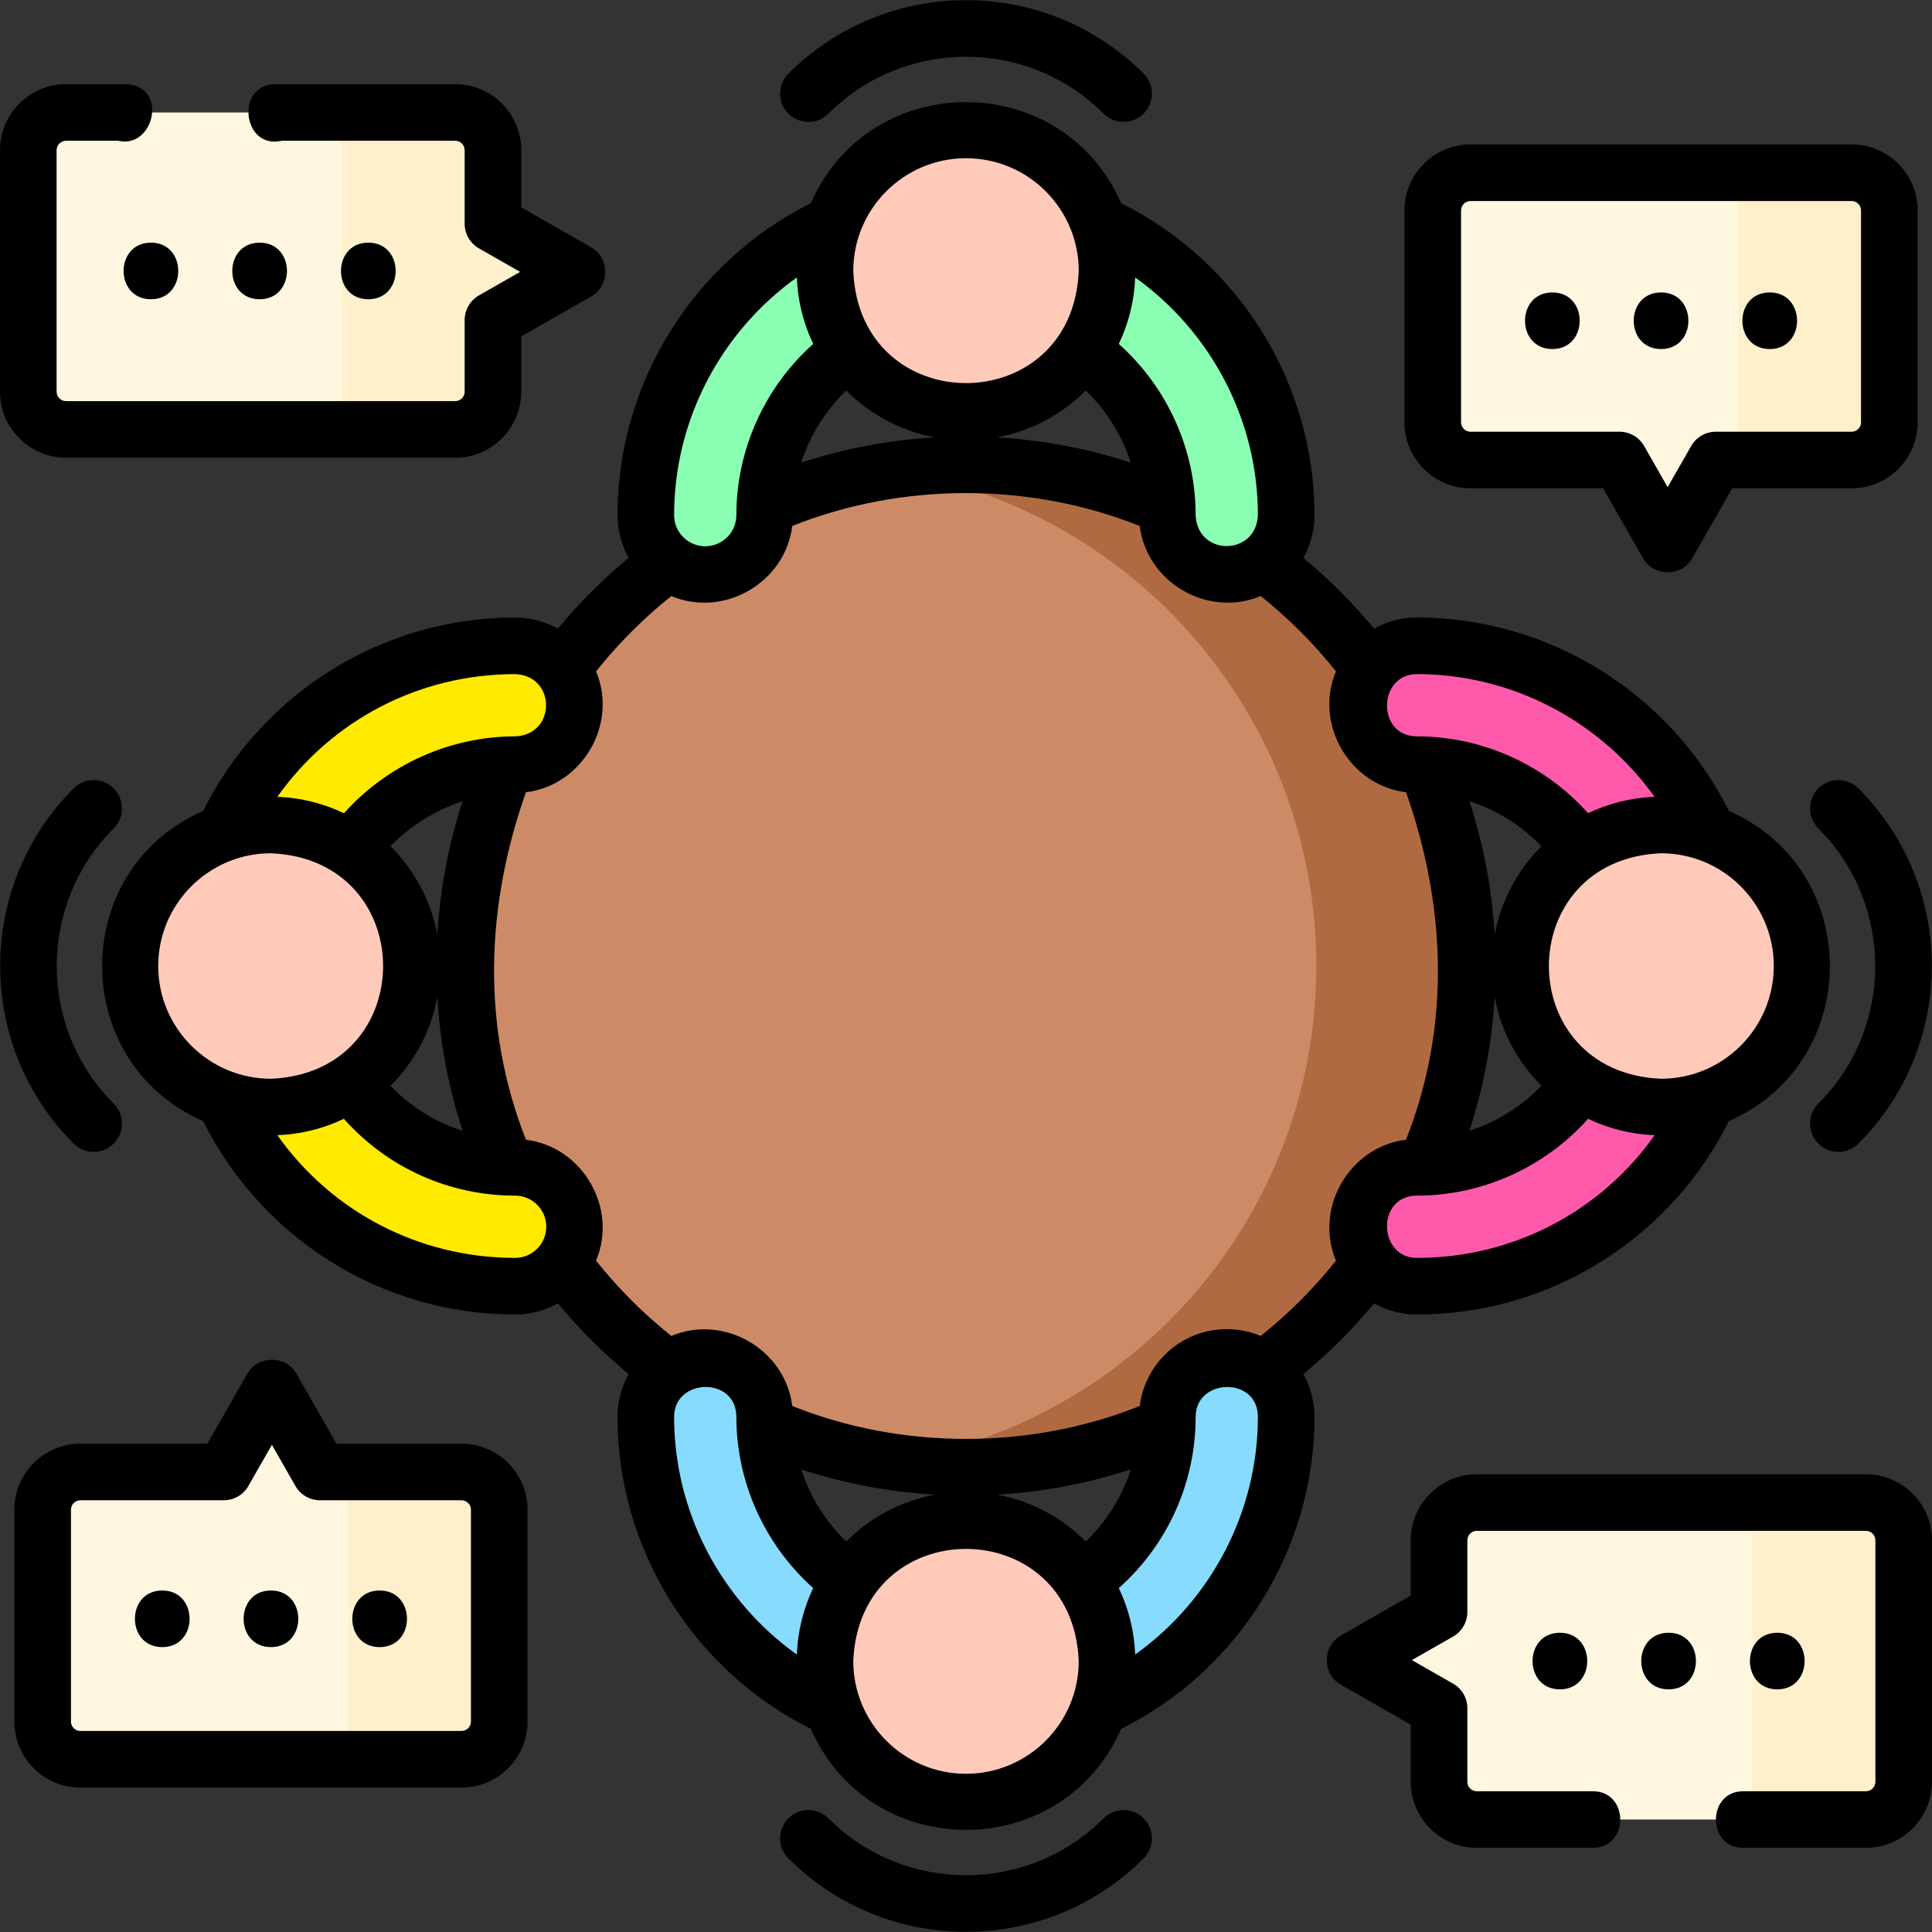 <svg id="Layer_1" enable-background="new 0 0 512 512" height="512" viewBox="0 0 512 512" width="512" xmlns="http://www.w3.org/2000/svg"><rect x="0" y="0" width="512" height="512" fill="#333333" stroke="none"/><g><g><g><g><circle cx="256" cy="256" fill="#cc8b66" r="132.837"/><path d="m256 123.163c-6.798 0-13.477.513-20 1.499 63.874 9.646 112.837 64.773 112.837 131.338s-48.963 121.692-112.837 131.338c6.523.985 13.202 1.499 20 1.499 73.364 0 132.837-59.473 132.837-132.837s-59.473-132.837-132.837-132.837z" fill="#b06a41"/><g><g><path d="m256 460.334c-46.788 0-84.854-38.065-84.854-84.853 0-8.684 7.065-15.749 15.749-15.749s15.748 7.065 15.748 15.749c0 29.421 23.936 53.356 53.356 53.356s53.356-23.936 53.356-53.356c0-8.684 7.064-15.749 15.748-15.749s15.749 7.065 15.749 15.749c.002 46.788-38.064 84.853-84.852 84.853z" fill="#87dbff"/><circle cx="256" cy="440.195" fill="#ffcab9" r="37.376"/></g><g><path d="m325.104 152.267c-8.684 0-15.748-7.065-15.748-15.749 0-29.421-23.936-53.356-53.356-53.356s-53.356 23.936-53.356 53.356c0 8.684-7.064 15.749-15.748 15.749s-15.749-7.065-15.749-15.749c0-46.788 38.065-84.853 84.854-84.853s84.854 38.065 84.854 84.853c-.001 8.684-7.067 15.749-15.751 15.749z" fill="#8affb3"/><circle cx="256" cy="71.804" fill="#ffcab9" r="37.376"/></g></g><g><g><path d="m136.519 340.853c-46.788 0-84.854-38.065-84.854-84.853s38.065-84.853 84.854-84.853c8.684 0 15.748 7.064 15.748 15.748s-7.064 15.749-15.748 15.749c-29.421 0-53.356 23.936-53.356 53.356s23.936 53.356 53.356 53.356c8.684 0 15.748 7.065 15.748 15.749s-7.065 15.748-15.748 15.748z" fill="#ffea00"/><circle cx="71.805" cy="256" fill="#ffcab9" r="37.376"/></g><g><path d="m375.481 340.853c-8.684 0-15.748-7.064-15.748-15.748s7.064-15.749 15.748-15.749c29.421 0 53.356-23.936 53.356-53.356s-23.936-53.356-53.356-53.356c-8.684 0-15.748-7.065-15.748-15.749s7.064-15.748 15.748-15.748c46.788 0 84.854 38.065 84.854 84.853s-38.065 84.853-84.854 84.853z" fill="#ff59ac"/><circle cx="440.195" cy="256" fill="#ffcab9" r="37.376"/></g></g></g><g><path d="m490.695 45.773h-101c-5.523 0-10 4.477-10 10v56.139c0 5.523 4.477 10 10 10h39.5l12.75 22.314 12.75-22.314h36c5.523 0 10-4.477 10-10v-56.139c0-5.523-4.477-10-10-10z" fill="#fff6e0"/><path d="m490.695 45.773h-40c5.523 0 10 4.477 10 10v56.139c0 5.523-4.477 10-10 10h4 36c5.523 0 10-4.477 10-10v-56.139c0-5.523-4.477-10-10-10z" fill="#fff0cc"/><path d="m21.305 466.226h101c5.523 0 10-4.477 10-10v-56.139c0-5.523-4.477-10-10-10h-37.5l-12.75-22.314-12.75 22.314h-38c-5.523 0-10 4.477-10 10v56.139c0 5.523 4.477 10 10 10z" fill="#fff6e0"/><path d="m82.305 390.087c5.523 0 10 4.477 10 10v56.139c0 5.523-4.477 10-10 10h40c5.523 0 10-4.477 10-10v-56.139c0-5.523-4.477-10-10-10h-37.5z" fill="#fff0cc"/></g><path d="m7.5 103.804v-64c0-5.523 4.477-10 10-10h103.139c5.523 0 10 4.477 10 10v19.5l22.314 12.75-22.314 12.75v19c0 5.523-4.477 10-10 10h-103.139c-5.523 0-10-4.477-10-10z" fill="#fff6e0"/><path d="m130.639 59.304v-19.5c0-5.523-4.477-10-10-10h-40c5.523 0 10 4.477 10 10v19.5 25.5 19c0 5.523-4.477 10-10 10h40c5.523 0 10-4.477 10-10v-19l22.314-12.75z" fill="#fff0cc"/><path d="m504.5 408.195v64c0 5.523-4.477 10-10 10h-103.139c-5.523 0-10-4.477-10-10v-19.5l-22.314-12.75 22.314-12.75v-19c0-5.523 4.477-10 10-10h103.139c5.523 0 10 4.477 10 10z" fill="#fff6e0"/><path d="m494.5 398.195h-40c5.523 0 10 4.477 10 10v64c0 5.523-4.477 10-10 10h40c5.523 0 10-4.477 10-10v-64c0-5.523-4.477-10-10-10z" fill="#fff0cc"/></g></g><g><path d="m364.153 345.395c3.354 1.88 7.217 2.958 11.328 2.958 17.559 0 34.653-4.97 49.437-14.373 14.244-9.059 25.728-21.804 33.246-36.871 35.703-15.661 35.684-66.568.004-82.217-15.581-31.229-47.703-51.246-82.686-51.246-4.111 0-7.974 1.077-11.328 2.958-5.651-6.832-11.925-13.106-18.757-18.757 1.88-3.354 2.958-7.218 2.958-11.329 0-34.982-20.016-67.104-51.245-82.684-15.662-35.701-66.57-35.68-82.217 0-31.229 15.581-51.245 47.702-51.245 82.684 0 4.11 1.077 7.972 2.956 11.326-6.829 5.65-13.114 11.922-18.766 18.754-3.352-1.877-7.211-2.952-11.318-2.952-17.559 0-34.653 4.97-49.437 14.373-14.244 9.059-25.728 21.804-33.246 36.871-35.704 15.662-35.683 66.572 0 82.218 7.518 15.067 19.002 27.812 33.246 36.871 14.783 9.403 31.878 14.373 49.437 14.373 4.111 0 7.974-1.077 11.328-2.958 5.652 6.833 11.926 13.106 18.757 18.757-1.88 3.354-2.958 7.217-2.958 11.329 0 34.982 20.016 67.104 51.245 82.684 15.662 35.701 66.57 35.68 82.217 0 31.229-15.581 51.245-47.702 51.245-82.684 0-4.112-1.077-7.975-2.958-11.329 6.832-5.65 13.106-11.924 18.757-18.756zm-39.049 6.838c-11.845 0-21.642 8.906-23.064 20.372-29.049 11.629-63.032 11.629-92.082 0-1.863-15.023-18.122-24.423-32.05-18.564-7.38-5.884-14.065-12.569-19.951-19.95 5.86-13.93-3.543-30.191-18.569-32.051-11.888-30.066-10.656-61.965-.017-92.078 15.028-1.848 24.442-18.101 18.594-32.035 5.886-7.382 12.569-14.082 19.948-19.967 13.93 5.857 30.187-3.547 32.047-18.572 29.097-11.621 62.985-11.621 92.08.001 1.86 15.026 18.121 24.429 32.051 18.569 7.381 5.885 14.065 12.57 19.951 19.95-5.864 13.937 3.553 30.205 18.588 32.053 10.593 30.182 11.888 61.965-.019 92.078-15.026 1.86-24.429 18.121-18.569 32.051-5.885 7.38-12.57 14.065-19.95 19.95-2.767-1.163-5.803-1.807-8.988-1.807zm-37.354 56.279c-6.281-6.294-14.419-10.726-23.508-12.421 12.131-.697 23.989-2.939 35.443-6.695-2.296 7.208-6.366 13.771-11.935 19.116zm-63.495-.005c-5.517-5.314-9.606-11.891-11.919-19.104 11.448 3.752 23.298 5.992 35.423 6.689-9.088 1.694-17.224 6.124-23.504 12.415zm-108.346-160.747c-1.695-9.09-6.127-17.229-12.422-23.51 5.309-5.502 11.903-9.577 19.106-11.896-3.748 11.452-5.986 23.306-6.684 35.406zm0 16.482c.698 12.127 2.939 23.988 6.696 35.446-7.212-2.294-13.773-6.364-19.119-11.937 6.295-6.281 10.728-14.419 12.423-23.509zm108.346-160.75c6.282 6.293 14.42 10.723 23.51 12.417-12.11.698-23.971 2.937-35.429 6.69 2.312-7.214 6.401-13.792 11.919-19.107zm63.49 0c5.518 5.314 9.607 11.893 11.92 19.107-11.458-3.753-23.319-5.992-35.429-6.69 9.089-1.693 17.227-6.124 23.509-12.417zm108.346 160.75c1.695 9.087 6.125 17.223 12.417 23.503-5.314 5.518-11.892 9.606-19.105 11.919 3.752-11.451 5.991-23.303 6.688-35.422zm0-16.482c-.698-12.107-2.938-23.967-6.69-35.425 7.214 2.313 13.793 6.402 19.107 11.92-6.293 6.28-10.723 14.417-12.417 23.505zm-20.61 85.593c-10.298 0-10.799-16.497 0-16.497 17.383 0 33.89-7.513 45.38-20.365 5.378 2.578 11.346 4.107 17.641 4.342-14.387 20.314-37.572 32.52-63.021 32.52zm94.59-77.353c0 16.474-13.402 29.876-29.876 29.876-39.635-1.641-39.623-58.116 0-59.751 16.474-.001 29.876 13.401 29.876 29.875zm-31.6-44.832c-6.283.239-12.241 1.767-17.61 4.341-11.49-12.853-27.997-20.366-45.38-20.366-10.735 0-10.33-16.497 0-16.497 25.196.001 48.62 12.408 62.99 32.522zm-105.117-74.65c-.451 10.886-16.037 10.976-16.497 0 0-17.382-7.513-33.889-20.365-45.379 2.574-5.369 4.102-11.327 4.341-17.61 20.113 14.371 32.521 37.794 32.521 62.989zm-77.354-94.589c16.474 0 29.876 13.402 29.876 29.875-1.641 39.634-58.117 39.622-59.752 0 0-16.473 13.402-29.875 29.876-29.875zm-44.832 31.6c.239 6.283 1.767 12.241 4.341 17.61-12.853 11.49-20.365 27.997-20.365 45.379 0 4.548-3.7 8.249-8.248 8.249-4.549 0-8.249-3.7-8.249-8.249-.001-25.195 12.407-48.618 32.521-62.989zm-74.649 105.118c10.926.415 10.925 16.083 0 16.497-17.302 0-33.875 7.54-45.365 20.372-5.381-2.582-11.355-4.113-17.656-4.348 14.387-20.315 37.572-32.521 63.021-32.521zm-94.59 77.353c0-16.474 13.402-29.875 29.876-29.875 39.635 1.641 39.623 58.116 0 59.751-16.474-.001-29.876-13.403-29.876-29.876zm31.569 44.832c6.289-.235 12.253-1.761 17.626-4.335 11.568 12.98 27.924 20.359 45.395 20.359 4.548 0 8.248 3.7 8.248 8.249 0 4.548-3.7 8.248-8.248 8.248-25.449 0-48.634-12.206-63.021-32.521zm105.148 74.649c0-10.319 16.497-10.791 16.497 0 0 17.382 7.513 33.889 20.365 45.379-2.574 5.369-4.102 11.327-4.341 17.61-20.113-14.371-32.521-37.793-32.521-62.989zm77.354 94.59c-16.474 0-29.876-13.402-29.876-29.875 1.641-39.634 58.117-39.622 59.752 0 0 16.473-13.402 29.875-29.876 29.875zm44.832-31.601c-.239-6.281-1.767-12.237-4.339-17.604 12.974-11.57 20.363-27.939 20.363-45.385 0-10.319 16.497-10.791 16.497 0 .001 25.196-12.407 48.618-32.521 62.989z"/><path d="m292.462 481.883c-20.105 20.104-52.818 20.104-72.924 0-2.93-2.929-7.678-2.929-10.607 0s-2.929 7.678 0 10.606c25.955 25.954 68.184 25.954 94.139 0 2.929-2.929 2.929-7.678 0-10.606-2.929-2.93-7.677-2.93-10.608 0z"/><path d="m219.538 30.117c20.105-20.104 52.818-20.104 72.924 0 2.93 2.929 7.677 2.929 10.607 0 2.929-2.929 2.929-7.678 0-10.606-25.955-25.953-68.184-25.953-94.139 0-2.929 2.929-2.929 7.678 0 10.606 2.929 2.929 7.677 2.929 10.608 0z"/><path d="m24.813 305.265c1.919 0 3.839-.732 5.304-2.197 2.929-2.929 2.929-7.678 0-10.606-20.105-20.105-20.105-52.819 0-72.924 2.929-2.929 2.929-7.678 0-10.606-2.93-2.929-7.678-2.929-10.607 0-25.953 25.954-25.953 68.183 0 94.137 1.465 1.464 3.385 2.196 5.303 2.196z"/><path d="m481.883 208.931c-2.929 2.929-2.929 7.678 0 10.606 20.105 20.105 20.105 52.819 0 72.924-2.929 2.929-2.929 7.678 0 10.606 2.93 2.929 7.677 2.929 10.607 0 25.953-25.954 25.953-68.183 0-94.137-2.929-2.927-7.678-2.927-10.607.001z"/><path d="m389.695 129.412h35.147l10.591 18.535c2.829 4.952 10.194 4.952 13.023 0l10.591-18.535h31.647c9.649 0 17.5-7.851 17.5-17.5v-56.139c0-9.649-7.851-17.5-17.5-17.5h-101c-9.649 0-17.5 7.851-17.5 17.5v56.139c.001 9.65 7.852 17.5 17.501 17.5zm-2.5-73.639c0-1.378 1.121-2.5 2.5-2.5h101c1.379 0 2.5 1.122 2.5 2.5v56.139c0 1.378-1.121 2.5-2.5 2.5h-36c-2.691 0-5.177 1.442-6.512 3.779l-6.238 10.917-6.238-10.917c-1.335-2.337-3.82-3.779-6.512-3.779h-39.5c-1.379 0-2.5-1.122-2.5-2.5z"/><path d="m122.305 382.587h-33.148l-10.591-18.534c-2.829-4.952-10.194-4.952-13.023 0l-10.591 18.534h-33.647c-9.649 0-17.5 7.851-17.5 17.5v56.14c0 9.649 7.851 17.5 17.5 17.5h101c9.649 0 17.5-7.851 17.5-17.5v-56.14c0-9.65-7.851-17.5-17.5-17.5zm2.5 73.639c0 1.378-1.121 2.5-2.5 2.5h-101c-1.379 0-2.5-1.122-2.5-2.5v-56.14c0-1.378 1.121-2.5 2.5-2.5h38c2.691 0 5.177-1.442 6.512-3.779l6.238-10.917 6.238 10.917c1.335 2.337 3.82 3.779 6.512 3.779h37.5c1.379 0 2.5 1.122 2.5 2.5z"/><path d="m17.5 121.304h103.14c9.649 0 17.5-7.851 17.5-17.5v-14.647l18.534-10.591c4.952-2.829 4.952-10.194 0-13.023l-18.534-10.591v-15.148c0-9.649-7.851-17.5-17.5-17.5h-47.658c-10.667 0-8.793 17.444 1.724 15h45.934c1.379 0 2.5 1.122 2.5 2.5v19.5c0 2.691 1.442 5.177 3.779 6.512l10.917 6.238-10.917 6.238c-2.337 1.335-3.779 3.82-3.779 6.512v19c0 1.378-1.121 2.5-2.5 2.5h-103.14c-1.379 0-2.5-1.122-2.5-2.5v-64c0-1.378 1.121-2.5 2.5-2.5h13.791c9.762 2.284 13.456-15 1.706-15h-15.497c-9.649 0-17.5 7.851-17.5 17.5v64c0 9.65 7.851 17.5 17.5 17.5z"/><path d="m494.5 390.695h-103.14c-9.649 0-17.5 7.851-17.5 17.5v14.647l-18.534 10.591c-4.952 2.829-4.952 10.194 0 13.023l18.534 10.591v15.147c0 9.649 7.851 17.5 17.5 17.5h30.747c9.697 0 9.697-15 0-15h-30.747c-1.379 0-2.5-1.122-2.5-2.5v-19.5c0-2.691-1.442-5.177-3.779-6.512l-10.917-6.238 10.917-6.238c2.337-1.335 3.779-3.82 3.779-6.512v-19c0-1.378 1.121-2.5 2.5-2.5h103.14c1.379 0 2.5 1.122 2.5 2.5v64c0 1.378-1.121 2.5-2.5 2.5h-32.493c-9.697 0-9.697 15 0 15h32.493c9.649 0 17.5-7.851 17.5-17.5v-64c0-9.648-7.851-17.499-17.5-17.499z"/><path d="m40 79.304c9.652 0 9.668-15 0-15-9.652 0-9.668 15 0 15z"/><path d="m68.805 79.304c9.652 0 9.668-15 0-15-9.652 0-9.668 15 0 15z"/><path d="m97.609 64.304c-9.652 0-9.668 15 0 15 9.652 0 9.668-15 0-15z"/><path d="m413.391 447.695c9.652 0 9.668-15 0-15-9.652 0-9.668 15 0 15z"/><path d="m442.195 432.695c-9.652 0-9.668 15 0 15 9.652 0 9.668-15 0-15z"/><path d="m471 432.695c-9.652 0-9.668 15 0 15 9.652 0 9.668-15 0-15z"/><path d="m411.391 92.5c9.652 0 9.668-15 0-15-9.652 0-9.668 15 0 15z"/><path d="m440.195 92.5c9.652 0 9.668-15 0-15-9.651 0-9.667 15 0 15z"/><path d="m469 92.5c9.652 0 9.668-15 0-15-9.652 0-9.668 15 0 15z"/><path d="m43 421.5c-9.652 0-9.668 15 0 15 9.652 0 9.668-15 0-15z"/><path d="m71.805 421.5c-9.652 0-9.668 15 0 15 9.651 0 9.667-15 0-15z"/><path d="m100.609 421.5c-9.652 0-9.668 15 0 15 9.652 0 9.668-15 0-15z"/></g></g></svg>